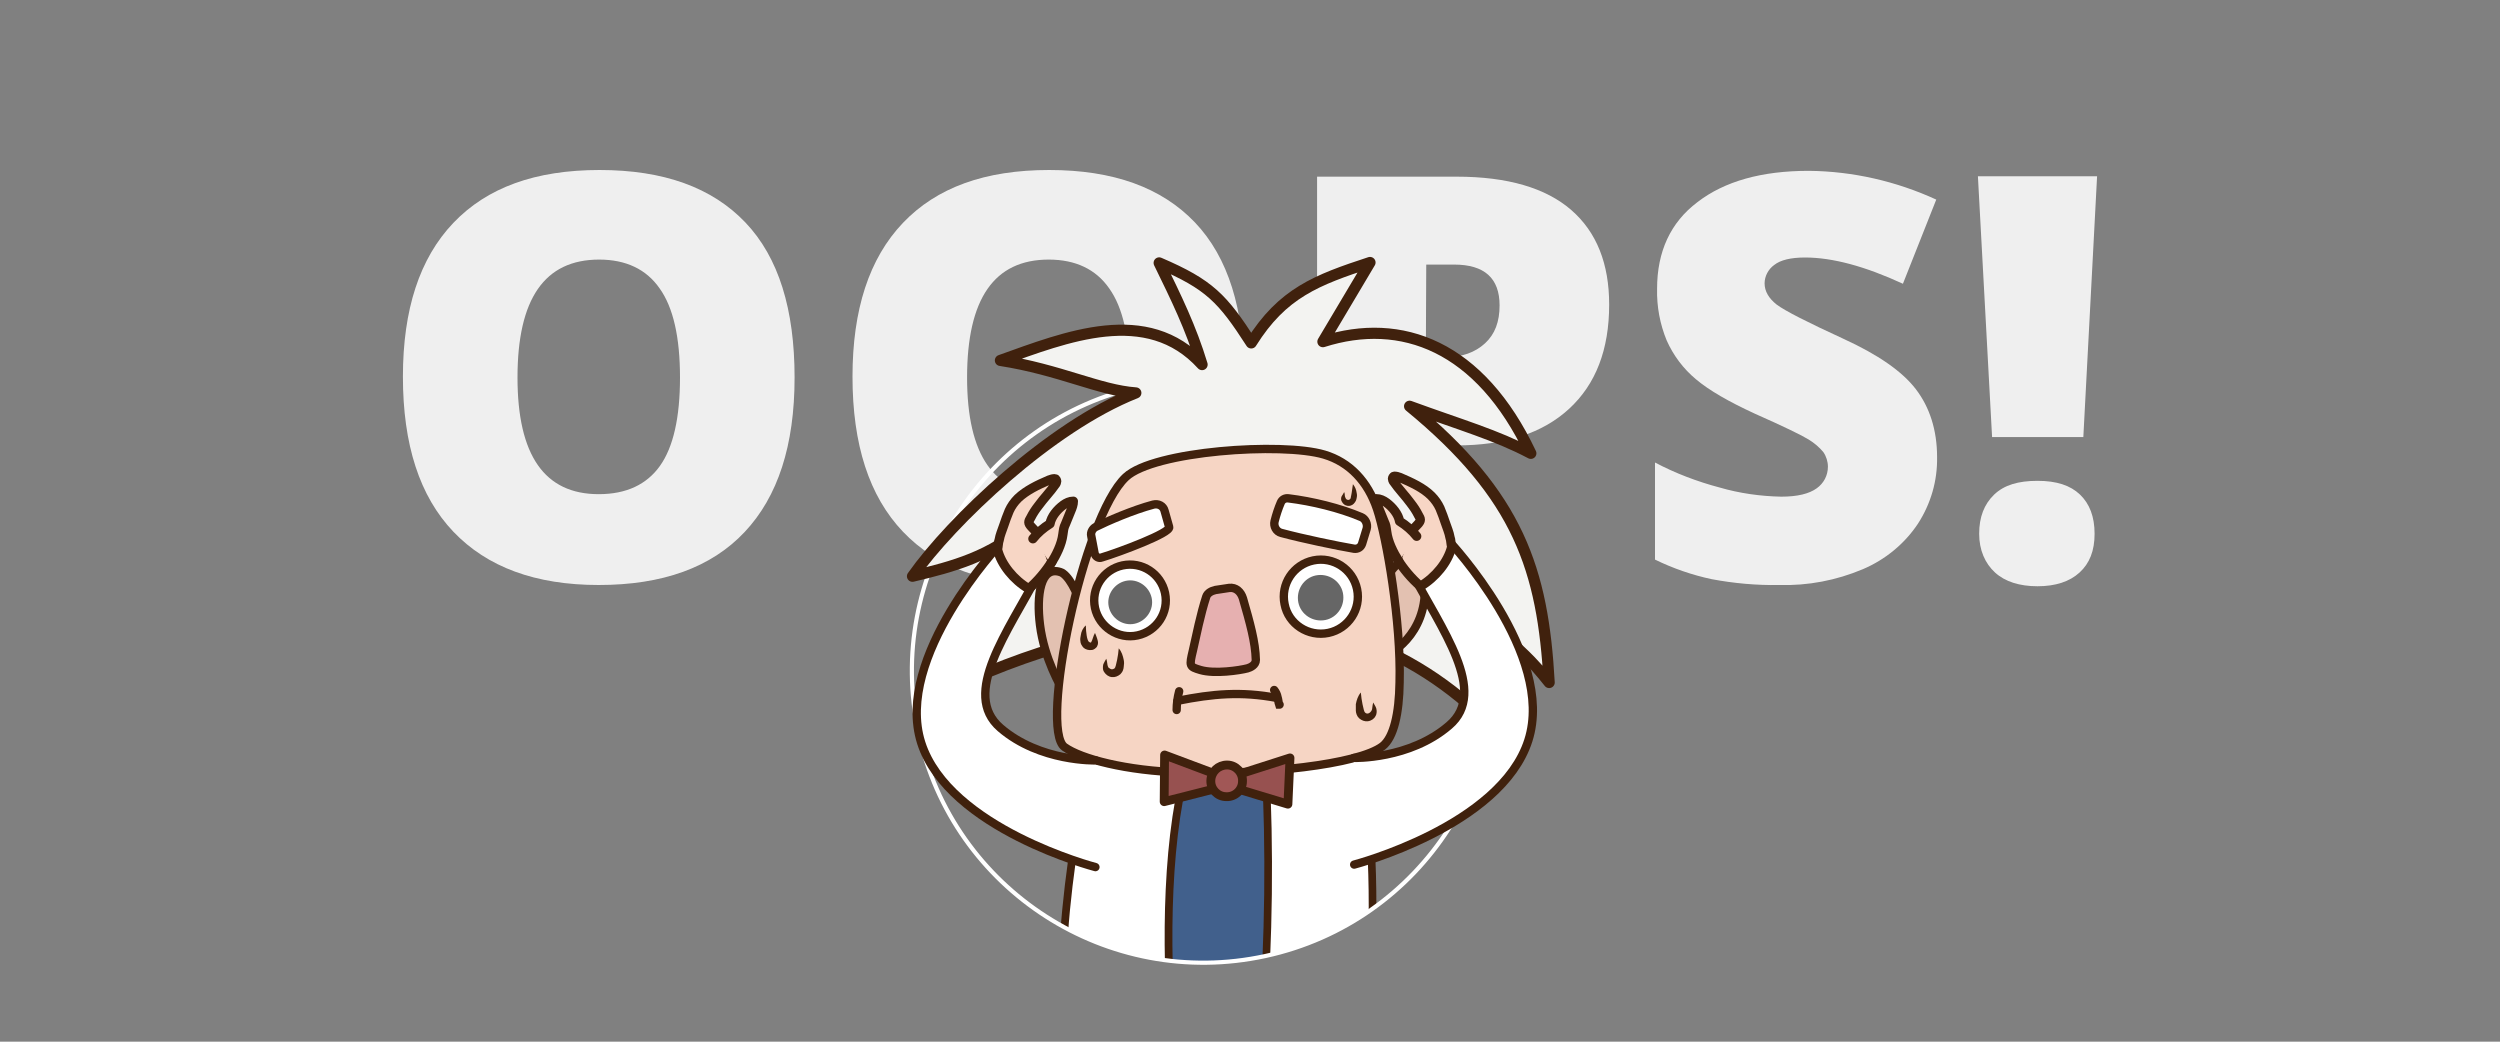 <?xml version="1.0" encoding="utf-8"?>
<!-- Generator: Adobe Illustrator 25.3.1, SVG Export Plug-In . SVG Version: 6.00 Build 0)  -->
<svg version="1.1" id="圖層_1" xmlns="http://www.w3.org/2000/svg" xmlns:xlink="http://www.w3.org/1999/xlink" x="0px" y="0px"
	 viewBox="0 0 600 250" style="enable-background:new 0 0 600 250;" xml:space="preserve">
<rect x="0" y="0" width="600" height="250" fill="#808080" stroke="none"/>
<style type="text/css">
	.st0{fill:#EFEFEF;}
	.st1{clip-path:url(#SVGID_2_);}
	.st2{fill-rule:evenodd;clip-rule:evenodd;fill:#41608C;stroke:#40210D;stroke-width:1.955;stroke-miterlimit:22.926;}
	
		.st3{fill-rule:evenodd;clip-rule:evenodd;fill:#FFFFFF;stroke:#40210D;stroke-width:1.858;stroke-linecap:round;stroke-miterlimit:22.926;}
	
		.st4{fill-rule:evenodd;clip-rule:evenodd;fill:#FFFFFF;stroke:#40210D;stroke-width:1.838;stroke-linecap:round;stroke-miterlimit:22.926;}
	
		.st5{fill-rule:evenodd;clip-rule:evenodd;fill:#F3F3F1;stroke:#40210D;stroke-width:2.679;stroke-linecap:round;stroke-linejoin:round;stroke-miterlimit:22.926;}
	
		.st6{fill-rule:evenodd;clip-rule:evenodd;fill:#E3C1B1;stroke:#40210D;stroke-width:2.009;stroke-linecap:round;stroke-miterlimit:22.926;}
	
		.st7{fill-rule:evenodd;clip-rule:evenodd;fill:#F6D5C4;stroke:#40210D;stroke-width:2.009;stroke-linecap:round;stroke-miterlimit:22.926;}
	
		.st8{fill-rule:evenodd;clip-rule:evenodd;fill:#E6B0B0;stroke:#40210D;stroke-width:2.009;stroke-linecap:round;stroke-miterlimit:22.926;}
	
		.st9{fill-rule:evenodd;clip-rule:evenodd;fill:#FFFFFF;stroke:#40210D;stroke-width:2.009;stroke-linecap:round;stroke-miterlimit:22.926;}
	.st10{fill-rule:evenodd;clip-rule:evenodd;fill:#666666;}
	
		.st11{fill-rule:evenodd;clip-rule:evenodd;fill:none;stroke:#40210D;stroke-width:2;stroke-linecap:round;stroke-linejoin:round;stroke-miterlimit:22.926;}
	
		.st12{fill-rule:evenodd;clip-rule:evenodd;fill:none;stroke:#40210D;stroke-width:1.996;stroke-linecap:round;stroke-miterlimit:22.926;}
	
		.st13{fill-rule:evenodd;clip-rule:evenodd;fill:none;stroke:#40210D;stroke-width:2.009;stroke-linecap:round;stroke-miterlimit:22.926;}
	.st14{fill:#40210D;}
	
		.st15{fill-rule:evenodd;clip-rule:evenodd;fill:#975150;stroke:#40210D;stroke-width:2.122;stroke-linecap:round;stroke-linejoin:round;stroke-miterlimit:22.926;}
	
		.st16{fill-rule:evenodd;clip-rule:evenodd;fill:#A15756;stroke:#40210D;stroke-width:2.122;stroke-linecap:round;stroke-linejoin:round;stroke-miterlimit:22.926;}
	
		.st17{fill-rule:evenodd;clip-rule:evenodd;fill:#FFFFFF;stroke:#40210D;stroke-width:2;stroke-linecap:round;stroke-miterlimit:22.926;}
	.st18{fill:#F7D6C5;stroke:#40210D;stroke-width:2.238;stroke-linecap:round;stroke-linejoin:round;stroke-miterlimit:22.926;}
</style>
<g>
	<path class="st0" d="M190.7,90.6c0,16.3-4,28.6-12,37.1s-19.7,12.7-35,12.7c-15.2,0-26.8-4.3-34.9-12.8s-12.1-20.9-12.1-37.2
		c0-16.1,4-28.4,12.1-36.9s19.7-12.7,35.1-12.7c15.4,0,27,4.2,35,12.6S190.7,74.3,190.7,90.6z M124.2,90.6c0,18.7,6.5,28,19.5,28
		c6.6,0,11.5-2.3,14.7-6.8c3.2-4.5,4.8-11.6,4.8-21.2c0-9.6-1.6-16.8-4.9-21.4c-3.2-4.6-8.1-6.9-14.5-6.9
		C130.7,62.3,124.2,71.7,124.2,90.6z"/>
	<path class="st0" d="M298.6,90.6c0,16.3-4,28.6-12,37.1s-19.7,12.7-35,12.7c-15.2,0-26.8-4.3-34.9-12.8s-12.1-20.9-12.1-37.2
		c0-16.1,4-28.4,12.1-36.9s19.7-12.7,35.1-12.7c15.4,0,27,4.2,35,12.6S298.6,74.3,298.6,90.6z M232.1,90.6c0,18.7,6.5,28,19.5,28
		c6.6,0,11.5-2.3,14.7-6.8c3.2-4.5,4.8-11.6,4.8-21.2c0-9.6-1.6-16.8-4.9-21.4c-3.2-4.6-8.1-6.9-14.5-6.9
		C238.6,62.3,232.1,71.7,232.1,90.6z"/>
	<path class="st0" d="M386.2,73.1c0,10.8-3.2,19.1-9.6,25c-6.4,5.9-15.4,8.8-27.1,8.8h-7.3V139h-26.1V42.4h33.5
		c12.2,0,21.4,2.7,27.5,8C383.2,55.7,386.2,63.3,386.2,73.1z M342.2,85.7h4.8c3.9,0,7-1.1,9.4-3.3s3.5-5.2,3.5-9.1
		c0-6.5-3.6-9.8-10.9-9.8h-6.7L342.2,85.7z"/>
	<path class="st0" d="M464.9,109.7c0.1,5.7-1.5,11.2-4.6,16c-3.2,4.8-7.8,8.6-13.2,10.9c-6.4,2.7-13.2,4-20.1,3.8
		c-5.4,0.1-10.9-0.4-16.2-1.4c-4.7-1-9.3-2.6-13.6-4.7V111c4.9,2.6,10.2,4.6,15.5,6c4.8,1.4,9.8,2.1,14.8,2.2c3.9,0,6.7-0.7,8.5-2
		c1.7-1.2,2.7-3.1,2.7-5.2c0-1.2-0.4-2.5-1.1-3.5c-1-1.2-2.2-2.2-3.5-3c-1.6-1-5.9-3.1-12.9-6.2c-6.3-2.9-11-5.6-14.2-8.3
		c-3-2.5-5.4-5.7-7-9.3c-1.6-3.9-2.4-8.1-2.3-12.4c0-8.9,3.2-15.9,9.7-20.8c6.5-5,15.4-7.5,26.7-7.5c10.6,0.1,21,2.5,30.6,6.9
		l-8,20.2c-9.1-4.2-16.9-6.3-23.5-6.3c-3.4,0-5.9,0.6-7.4,1.8c-1.4,1-2.3,2.7-2.3,4.4c0,1.9,1,3.6,2.9,5.1c2,1.5,7.3,4.2,16,8.2
		c8.3,3.8,14.1,7.8,17.4,12.1S464.9,103.2,464.9,109.7z"/>
	<path class="st0" d="M500,104.9h-21.9l-3.4-62.6h28.6L500,104.9z M475,128.1c0-4,1.2-7.1,3.6-9.4s5.8-3.3,10.4-3.3
		s7.9,1.1,10.2,3.3s3.5,5.3,3.5,9.4s-1.2,7.1-3.6,9.3s-5.8,3.3-10.1,3.3s-7.8-1.1-10.2-3.3S475,132,475,128.1z"/>
</g>
<g>
	<g>
		<defs>
			
				<ellipse id="SVGID_1_" transform="matrix(0.977 -0.212 0.212 0.977 -27.585 64.811)" cx="288.9" cy="161.2" rx="70" ry="70"/>
		</defs>
		<clipPath id="SVGID_2_">
			<use xlink:href="#SVGID_1_"  style="overflow:visible;"/>
		</clipPath>
		<g class="st1">
			<path class="st2" d="M274.7,192.2c1-5.1,2.3-10.2,3.7-15.2c2.1,1.8,4.8,2.5,7.4,3.2c8.4,2,17,2.9,25.6,2.7
				c3.2,20.6,4.6,41.6,3.3,62.4c-14.7,0.6-29.5,1.3-44.2,1.9C269.7,228.7,271,210.2,274.7,192.2z"/>
			<path class="st3" d="M259.8,190.8c-0.7,3.3-1.2,6.7-1.7,10.1c-2.4,15.4-3.9,31.1-2.8,46.7c8.7-0.2,17.3-0.3,26-0.2
				c-1.5-20.3-1.6-47.8,4.5-67c-7.8-2.3-15.3,0.8-22.1-3.8C262,181.2,260.8,185.9,259.8,190.8z"/>
			<path class="st4" d="M326.4,180.1c0,0,0.1,0,0.1,0c0.6,2.3,0.9,4.8,1.2,7.3c2.3,19.8,2.3,40.3-0.1,60.5
				c-8.2-0.2-16.4-0.8-24.6-1.8c1.5-21,1.8-42,0.7-62.8C311.3,183.4,318.9,182.4,326.4,180.1z"/>
		</g>
		
			<use xlink:href="#SVGID_1_"  style="overflow:visible;fill-rule:evenodd;clip-rule:evenodd;fill:none;stroke:#FFFFFF;stroke-miterlimit:22.926;"/>
	</g>
	<g>
		<path class="st5" d="M272.6,94.3c-20.5,8.1-44.3,30.8-53.6,44c9.7-2.3,19-4.8,27.2-12.3c-9.9,16.1-13.5,22.6-20.8,40.6
			c20.8-10.3,43.9-17,68.1-17.9c24.9-0.9,48.9,7.6,68.2,29.6c1.6-7.8,0.2-18-1.6-26.5c5,4.7,7.1,6.2,11.7,12
			c-1.5-27-7.3-44.8-33.5-66.3c12.3,4.5,20.8,6.9,29.1,11.3c-12.2-25.8-31.1-32.8-49.9-26.8l11.3-19c-12.8,4.2-21,7.3-28.5,19.3
			c-6.9-10.7-10-14-22.1-19.2c4.1,8.4,7.6,15.5,10.3,24.4c-13.2-14.5-32.7-6.6-48.4-1C254.3,88.7,263.9,93.7,272.6,94.3z"/>
		<path class="st6" d="M329,144.6l4-6.3c5.2-8.1,8.9-2.7,9,2.8c0.1,10.9-7.6,16.2-12.4,17.6L329,144.6z"/>
		<path class="st6" d="M259.9,146.8c-1.3-5-3.7-9-5.4-9.5c-4.8-1.6-5.8,5.6-4.9,12.7c1,8,4.9,14.8,6,16.5L259.9,146.8z"/>
		<path class="st7" d="M255.5,179.3c3.9,2.8,14.7,5.7,28.3,6.1c19.3,0.6,42.2-1.9,48-6.3c2.7-2.1,4-7.9,4.1-15.3
			c0.4-14.5-3.1-34.7-5.4-41.6c-2.2-6.6-6.6-11.3-12.7-13.1c-10.1-3-40.9-0.9-47.6,5.4C259.9,124.1,249.4,175,255.5,179.3z"/>
		<path class="st8" d="M291.7,141.6l3.3-0.5c1.6-0.2,2.8,0.9,3.3,2.5c1.7,5.9,3,10.5,3.1,14.8c0,1.2-1.3,1.8-2,2
			c-1.9,0.5-7.9,1.4-11.3,0.4c-2.7-0.8-2.7-0.9-1.8-4.7c0.8-3.5,1.8-8.6,3.2-12.9C289.8,142.3,290.8,141.8,291.7,141.6z"/>
		<path class="st9" d="M307.4,120.6c-0.6,1.4-1.1,2.9-1.5,4.5c-0.3,1.2,0.4,2.5,1.6,2.8c5.2,1.4,13.4,3.1,17.5,3.8
			c0.8,0.1,1.6-0.3,1.9-1.2l1.1-3.6c0.3-1.1-0.3-2.4-1.3-2.8c-5.2-2.2-11.8-3.8-17.5-4.5C308.4,119.5,307.7,119.9,307.4,120.6z"/>
		<path class="st9" d="M261.9,128.6l0.8,4.2c0.2,0.8,1,1.3,1.7,1c4.3-1.3,16.6-5.9,16.2-7.3l-1.1-3.9c-0.3-1.2-1.5-1.8-2.7-1.5
			c-4.9,1.3-11.1,4-13.9,5.4C262.2,126.9,261.7,127.8,261.9,128.6z"/>
		<g>
			<path class="st9" d="M318.8,151.9c4.8-1,7.9-5.7,6.9-10.5c-1-4.8-5.7-7.9-10.5-6.9c-4.8,1-7.9,5.7-6.9,10.5
				C309.2,149.8,314,152.9,318.8,151.9z"/>
			<path class="st10" d="M318.1,148.8c2.9-0.6,4.8-3.5,4.2-6.5c-0.6-2.9-3.5-4.8-6.5-4.2c-2.9,0.6-4.8,3.5-4.2,6.5
				C312.2,147.5,315.1,149.4,318.1,148.8z"/>
		</g>
		<g>
			<path class="st9" d="M273,152.5c4.6-1,7.6-5.5,6.6-10.2c-1-4.6-5.5-7.6-10.2-6.6c-4.6,1-7.6,5.5-6.6,10.2
				C263.8,150.5,268.4,153.5,273,152.5z"/>
			<path class="st10" d="M272.3,149.7c2.8-0.6,4.7-3.4,4.1-6.2c-0.6-2.8-3.4-4.7-6.2-4.1c-2.8,0.6-4.7,3.4-4.1,6.2
				C266.7,148.4,269.5,150.3,272.3,149.7z"/>
		</g>
		<g>
			<path class="st11" d="M283,165.9c-0.4,1.5-0.6,3-0.6,4.5"/>
			<path class="st12" d="M282.6,168.2c8.5-1.7,15.3-2.3,23.8-0.7"/>
			<path class="st13" d="M305.8,165.6c0.4,0.5,0.7,1.1,0.8,1.7c0.2,0.6,0.2,1.2,0.4,1.8c0,0,0.1,0,0.1,0"/>
		</g>
		<g>
			<path class="st14" d="M329.6,168.6c0.2,0.5,0.5,0.8,0.7,1.4c0.1,0.3,0.1,0.6,0.1,0.9c0,0.3-0.1,0.7-0.3,1c-0.3,0.6-1,1.1-1.8,1.2
				c-0.8,0.1-1.5-0.2-2.1-0.7c-0.3-0.3-0.5-0.6-0.6-0.9c-0.1-0.3-0.2-0.6-0.2-0.9c0-0.5,0-1.1,0-1.6c0.2-1,0.5-2,1.2-2.8
				c0.1,1,0.2,1.9,0.4,2.8c0.1,0.4,0.2,0.9,0.3,1.3c0.1,0.4,0.2,0.6,0.3,0.7c0.3,0.3,0.7,0.4,1.2,0c0.2-0.2,0.4-0.4,0.5-0.8
				C329.4,169.6,329.4,169.1,329.6,168.6z"/>
		</g>
		<g>
			<path class="st14" d="M265.5,158.1c0.2,0.5,0.2,1,0.3,1.5c0.1,0.4,0.2,0.7,0.5,0.8c0.5,0.4,0.9,0.2,1.2,0
				c0.1-0.1,0.2-0.3,0.3-0.7c0.1-0.4,0.2-0.8,0.3-1.3c0.2-0.9,0.3-1.8,0.4-2.8c0.7,0.8,1,1.8,1.2,2.8c0.1,0.5,0.1,1,0,1.6
				c0,0.3-0.1,0.6-0.2,0.9c-0.1,0.3-0.4,0.7-0.6,0.9c-0.6,0.5-1.3,0.8-2.1,0.7c-0.8-0.1-1.4-0.6-1.8-1.2c-0.2-0.3-0.3-0.6-0.3-1
				c0-0.3,0-0.6,0.1-0.9C265,159,265.2,158.6,265.5,158.1z"/>
		</g>
		<g>
			<path class="st14" d="M322.6,118.1c0.2,0.4,0.1,0.8,0.2,1.1c0.1,0.3,0.2,0.5,0.3,0.6c0.4,0.3,0.7,0.2,0.9,0
				c0.1-0.1,0.2-0.2,0.2-0.5c0.1-0.3,0.1-0.6,0.2-1c0.1-0.7,0.2-1.3,0.3-2.1c0.5,0.6,0.8,1.3,0.9,2.1c0.1,0.4,0.1,0.8,0,1.2
				c0,0.2-0.1,0.4-0.2,0.7c-0.1,0.2-0.3,0.5-0.5,0.7c-0.4,0.4-1,0.6-1.5,0.5c-0.6-0.1-1-0.4-1.3-0.9c-0.3-0.4-0.3-1-0.1-1.4
				C322.2,118.8,322.4,118.5,322.6,118.1z"/>
		</g>
		<g>
			<path class="st14" d="M260.6,150.1c0,0.9,0.1,1.7,0.2,2.4c0.1,0.7,0.3,1.3,0.5,1.5c0.1,0.1,0.3,0.2,0.4,0.2
				c0.1,0,0.1,0.1,0.2-0.1c0.1-0.2,0.3-0.6,0.4-1c0.1-0.4,0.3-0.8,0.5-1.2c0.2,0.4,0.3,0.8,0.5,1.3c0.1,0.4,0.3,0.8,0.2,1.4
				c-0.1,0.3-0.2,0.7-0.5,0.9c-0.3,0.3-0.7,0.5-1,0.5c-0.7,0.1-1.4-0.1-1.9-0.5c-0.5-0.5-0.8-1.1-0.8-1.6c-0.1-0.5,0-1,0.1-1.5
				C259.5,151.6,259.9,150.7,260.6,150.1z"/>
		</g>
	</g>
	<g>
		<polygon class="st15" points="292.3,186 279.5,181.2 279.4,192.4 292.8,189 		"/>
		<polygon class="st15" points="296.5,186.1 309.6,181.9 309.1,193 295.9,189 		"/>
		<path class="st16" d="M294.5,183.6c2.1,0,3.8,1.8,3.7,3.9c0,2.1-1.8,3.8-3.9,3.7c-2.1,0-3.8-1.8-3.7-3.9
			C290.7,185.2,292.4,183.6,294.5,183.6z"/>
	</g>
	<path class="st17" d="M324.9,181.9c0,0,13.4,0.4,22.9-7.8c9.5-8.1-1.8-23-9.2-37.1l9.2-7.1c0,0,25.6,27.2,19,47.8
		s-41.8,29.8-41.8,29.8"/>
	<g>
		<path class="st18" d="M343.5,119c0.9,0.9,1.6,1.9,2.1,3c0.5,1.2,0.9,2.3,1.3,3.5c0.4,1.2,0.9,2.3,1.1,3.5c0.1,0.3,0.2,0.7,0.2,1
			c0,0.2,0.2,1.2,0.2,1.3c-0.9,3.6-3.9,7.3-7.5,9.4c-2.2-1.9-4.1-4.2-5.6-6.6c0.9-3.1,2.6-5.9,5-8.3c0.8-0.9,0.7-1.2,0.1-2.2
			c-0.5-1-1.1-1.9-1.8-2.8c-1.3-1.8-2.9-3.4-4.2-5.3c-0.1-0.2-0.2-0.4-0.2-0.6c0-0.2,0.2-0.6,0.4-0.6c0.5,0,0.9,0.1,1.4,0.3
			C338.8,115.8,341.6,117.1,343.5,119z"/>
		<path class="st18" d="M340,128.7c-1.1-1.4-2.5-2.6-4.1-3.6c-0.3-1.7-1.7-3.4-3.2-4.5c-0.7-0.5-1.5-0.9-2.4-0.9
			c0,0.8,0.3,1.6,0.6,2.3c0.4,1.1,0.9,2.1,1.3,3.2c0.2,0.4,0.3,0.7,0.4,1.1c0.1,0.4,0.1,0.8,0.2,1.3c0.3,2.5,1.6,5,2.9,7.1"/>
	</g>
	<path class="st17" d="M263,182.5c0,0-13.4,0.4-22.9-7.8s1.8-23,9.2-37.1l-9.2-7.1c0,0-25.6,27.2-19,47.8s41.8,29.8,41.8,29.8"/>
	<g>
		<path class="st18" d="M244.3,119.6c-0.9,0.9-1.6,1.9-2.1,3c-0.5,1.2-0.9,2.3-1.3,3.5c-0.4,1.2-0.9,2.3-1.1,3.5
			c-0.1,0.3-0.2,0.7-0.2,1c0,0.2-0.2,1.2-0.2,1.3c0.9,3.6,3.9,7.3,7.5,9.4c2.2-1.9,4.1-4.2,5.6-6.6c-0.9-3.1-2.6-5.9-5-8.3
			c-0.8-0.9-0.7-1.2-0.1-2.2c0.5-1,1.1-1.9,1.8-2.8c1.3-1.8,2.9-3.4,4.2-5.3c0.1-0.2,0.2-0.4,0.2-0.6s-0.2-0.6-0.4-0.6
			c-0.5,0-0.9,0.1-1.4,0.3C249,116.4,246.3,117.7,244.3,119.6z"/>
		<path class="st18" d="M247.9,129.3c1.1-1.4,2.5-2.6,4.1-3.6c0.3-1.7,1.7-3.4,3.2-4.5c0.7-0.5,1.5-0.9,2.4-0.9
			c0,0.8-0.3,1.6-0.6,2.3c-0.4,1.1-0.9,2.1-1.3,3.2c-0.2,0.4-0.3,0.7-0.4,1.1c-0.1,0.4-0.1,0.8-0.2,1.3c-0.3,2.5-1.6,5-2.9,7.1"/>
	</g>
</g>
</svg>
